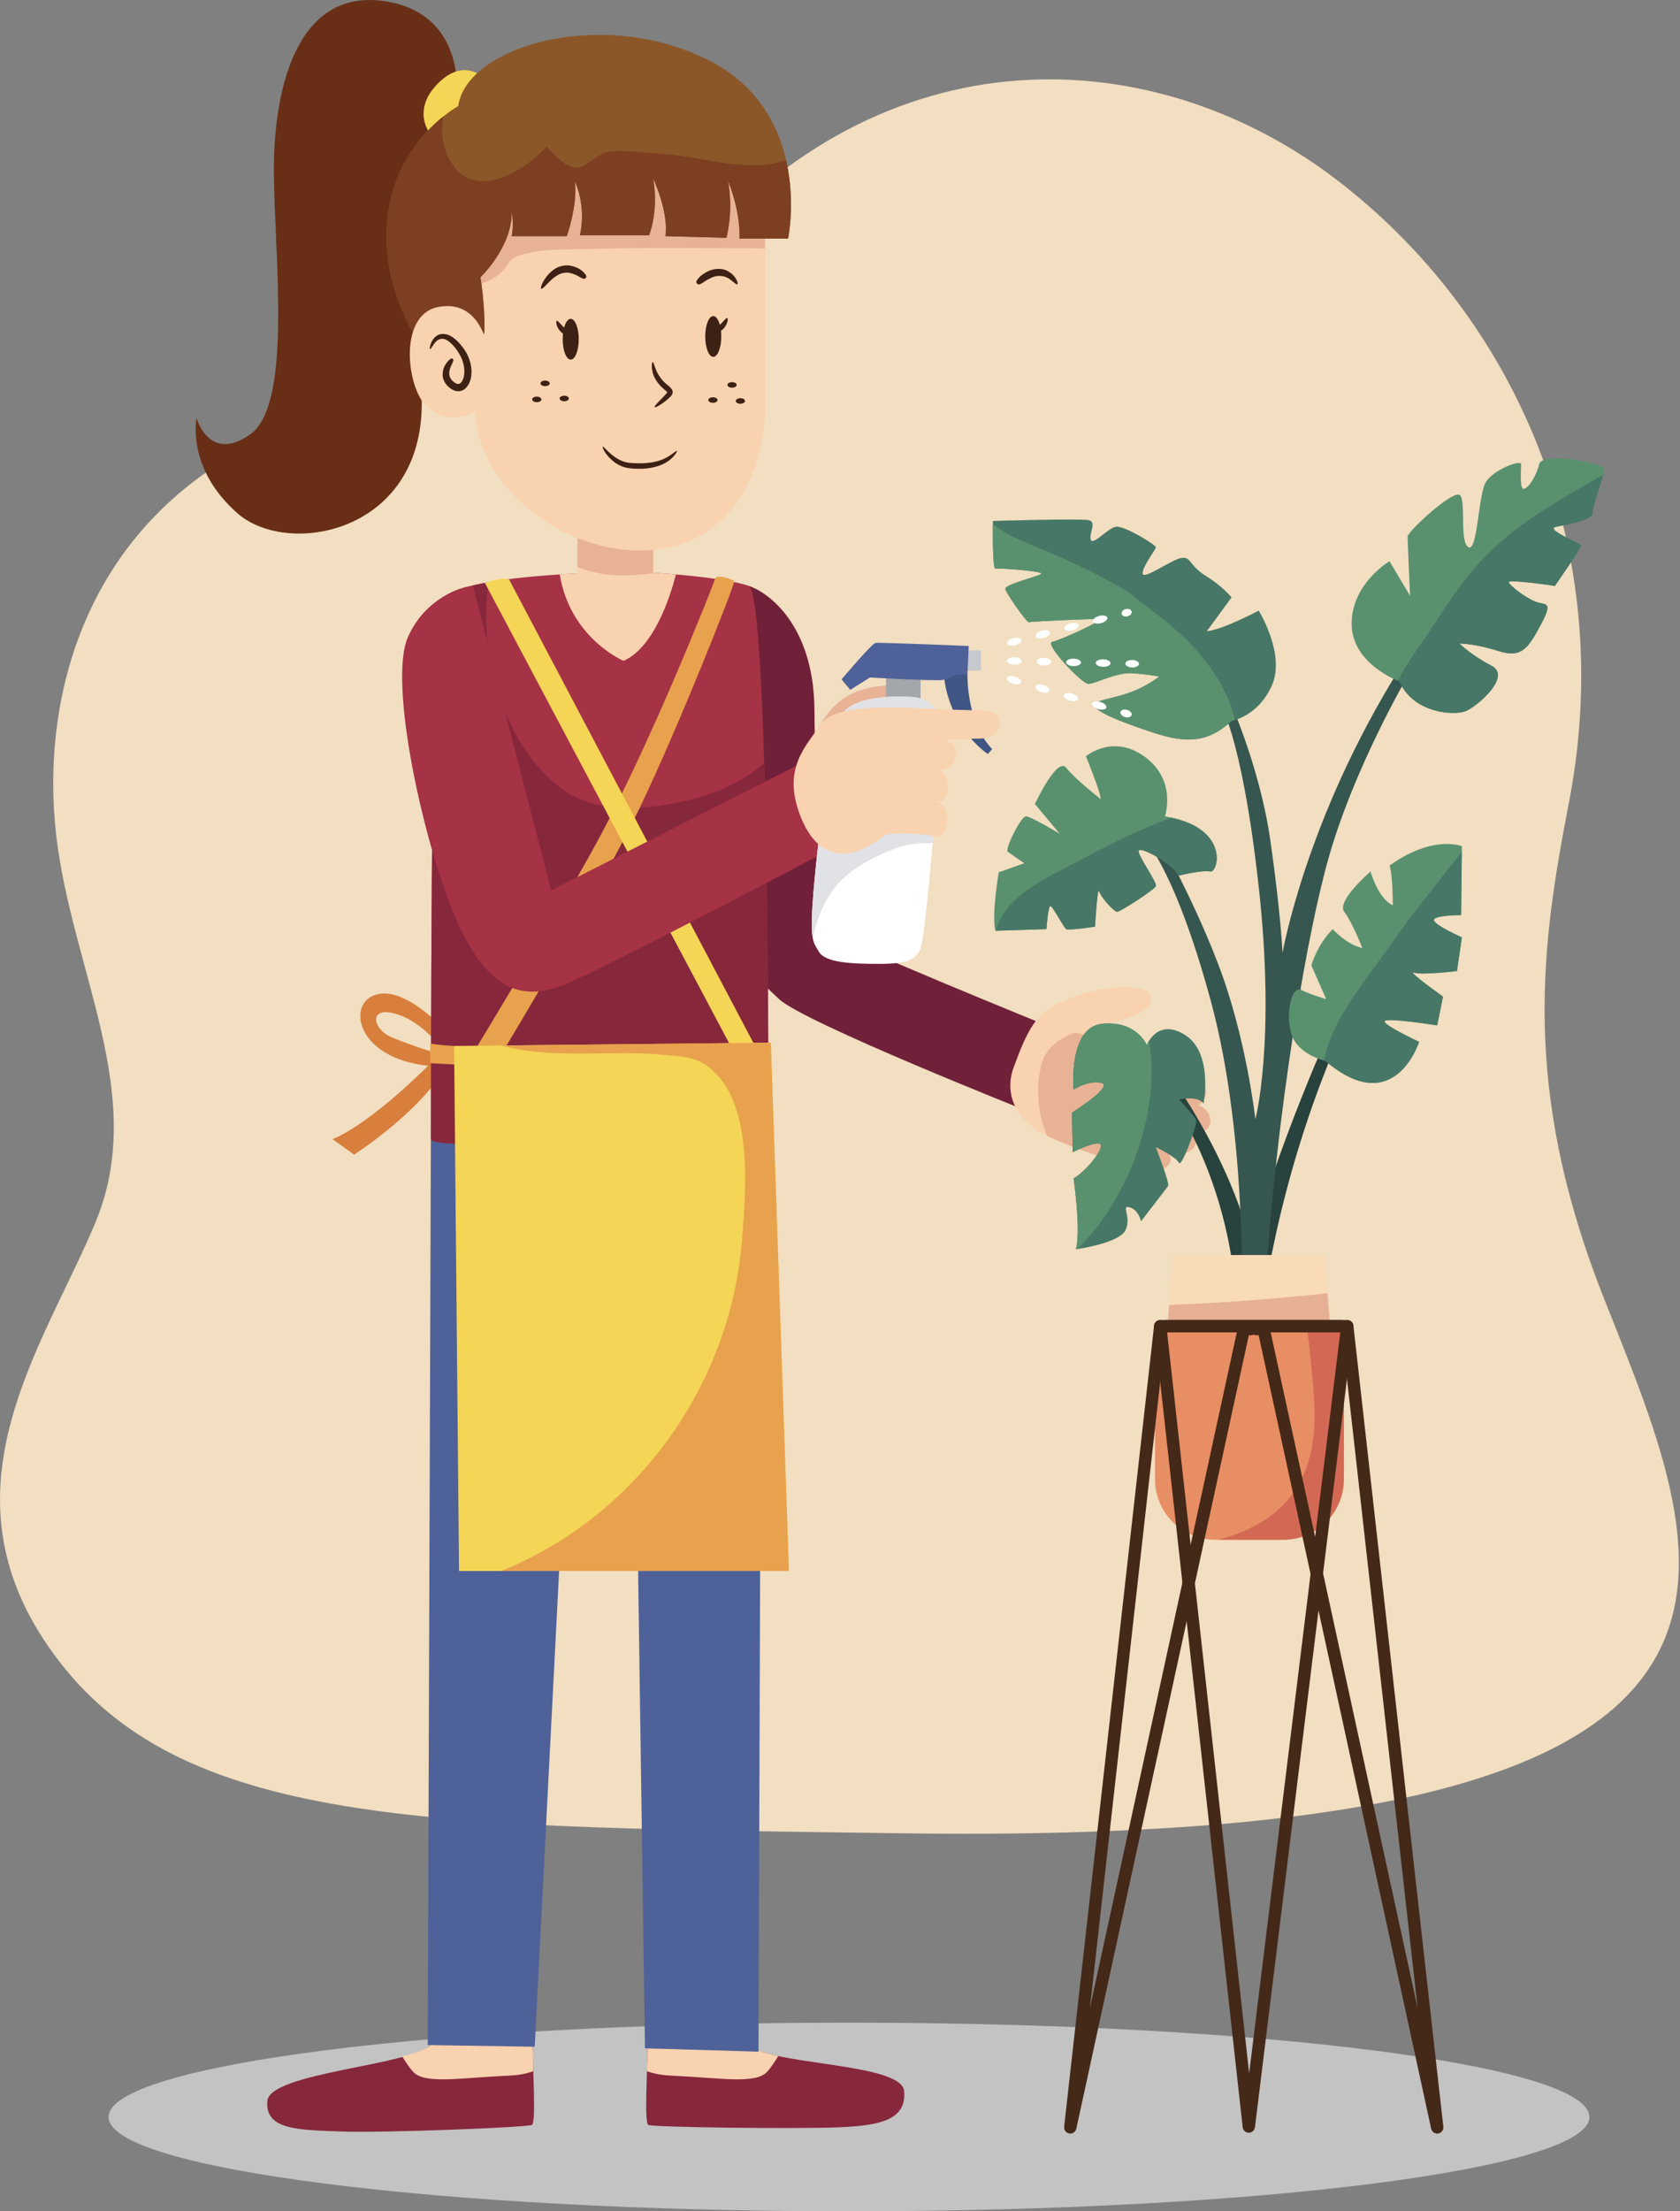 <svg width="76" height="100" viewBox="0 0 76 100" fill="none" xmlns="http://www.w3.org/2000/svg">
<rect x="0" y="0" width="76" height="100" fill="#808080" stroke="none"/>
<g id="Group">
<path id="Vector" d="M71.901 95.734C71.901 98.09 56.905 100 38.406 100C19.907 100 4.911 98.09 4.911 95.734C4.911 93.378 19.907 91.468 38.406 91.468C56.905 91.468 71.901 93.378 71.901 95.734Z" fill="#C3C3C3"/>
<path id="Vector_2" d="M40.838 82.906C19.912 82.613 8.57 82.707 2.72 75.184C-3.131 67.661 1.922 61.03 4.315 55.288C6.709 49.547 3.251 43.904 2.542 37.767C1.833 31.63 3.783 23.71 11.939 19.85C20.095 15.99 22.665 21.335 31.619 11.238C40.572 1.142 52.54 2.032 60.519 8.169C68.497 14.307 73.209 24.717 70.978 36.282C69.738 42.716 68.763 49.15 72.575 58.752C77.448 71.031 83.3 83.499 40.838 82.906Z" fill="#F2DEC0"/>
<g id="Group_2">
<g id="Group_3">
<path id="Vector_3" d="M36.285 34.322C36.285 34.322 36.592 33.707 37.123 32.758C37.653 31.81 38.407 31.251 39.579 31.056C40.751 30.86 41.338 31.223 41.338 31.893C41.338 32.563 39.774 32.479 39.244 33.01C38.714 33.54 36.285 34.322 36.285 34.322Z" fill="#E8B295"/>
<path id="Vector_4" d="M43.543 29.409H44.38V30.33H44.268H43.515L43.543 29.409Z" fill="#C6C9CE"/>
<path id="Vector_5" d="M43.654 30.079L43.766 30.526C43.766 30.526 43.71 32.647 44.882 33.875L44.687 34.098C44.687 34.098 43.571 33.372 43.012 31.865C42.453 30.358 42.845 29.884 42.845 29.884L43.654 30.079Z" fill="#405684"/>
<path id="Vector_6" d="M40.081 30.386V32.005H41.644V30.135L40.081 30.386Z" fill="#A3A6AA"/>
<path id="Vector_7" d="M30.07 91.142C30.07 91.142 29.289 91.924 29.289 92.78C29.289 93.636 29.14 95.98 29.326 96.092C29.512 96.203 35.951 96.278 37.886 96.203C39.821 96.129 41.012 95.869 40.901 94.566C40.789 93.263 34.723 93.412 33.867 92.445C33.011 91.477 30.182 91.216 30.182 91.216" fill="#87273C"/>
<path id="Vector_8" d="M33.866 92.445C33.01 91.477 30.182 91.217 30.182 91.217L30.07 91.142C30.07 91.142 29.289 91.924 29.289 92.78C29.289 92.999 29.279 93.315 29.268 93.666C29.561 93.768 29.897 93.84 30.293 93.859C32.675 93.97 34.201 94.268 34.722 93.672C34.892 93.477 35.058 93.227 35.206 92.978C34.566 92.84 34.069 92.674 33.866 92.445Z" fill="#F9D2AF"/>
<path id="Vector_9" d="M23.322 91.142C23.322 91.142 24.103 91.924 24.103 92.78C24.103 93.636 24.252 95.98 24.066 96.092C23.88 96.203 17.342 96.464 15.407 96.39C13.471 96.316 11.982 96.316 12.094 95.013C12.206 93.71 18.669 93.412 19.526 92.445C20.382 91.477 23.21 91.217 23.21 91.217" fill="#87273C"/>
<path id="Vector_10" d="M19.526 92.445C20.382 91.477 23.21 91.217 23.21 91.217L23.322 91.142C23.322 91.142 24.103 91.924 24.103 92.78C24.103 92.999 24.113 93.315 24.124 93.666C23.831 93.768 23.494 93.84 23.099 93.859C20.717 93.97 19.191 94.268 18.67 93.672C18.5 93.477 18.334 93.227 18.186 92.978C18.826 92.84 19.323 92.674 19.526 92.445Z" fill="#F9D2AF"/>
<path id="Vector_11" d="M26.05 56.307H28.655L29.177 92.63L34.313 92.78L34.461 49.013H19.5L19.351 92.482L24.189 92.557L26.05 56.307Z" fill="#4F6199"/>
<path id="Vector_12" d="M20.347 47.72C20.152 47.72 19.343 46.324 18.003 45.878C16.663 45.431 16.803 46.519 17.724 46.911C18.645 47.302 20.041 47.72 20.041 47.72V48.223C20.041 48.223 18.254 48.306 17.082 47.358C15.909 46.408 16.105 44.985 17.333 44.929C18.561 44.873 20.264 46.575 20.794 47.413L20.347 47.72Z" fill="#D87F3D"/>
<path id="Vector_13" d="M19.621 47.943C19.621 47.943 16.886 50.762 15.043 51.516L16.02 52.214C16.02 52.214 18.756 50.455 20.012 48.501L19.621 47.943Z" fill="#D87F3D"/>
<path id="Vector_14" d="M32.601 26.906C32.601 26.906 33.196 26.311 33.866 26.497C34.536 26.683 36.806 28.06 36.843 32.079C36.88 36.098 37.178 41.718 37.439 42.09C37.7 42.462 47.525 46.445 47.525 46.445L46.557 50.278C46.557 50.278 36.322 46.222 35.243 45.18C34.163 44.138 33.642 43.989 33.457 40.379C33.271 36.769 32.601 26.906 32.601 26.906Z" fill="#702139"/>
<path id="Vector_15" d="M27.688 25.864C29.362 25.808 32.898 26.124 33.866 26.497C34.834 26.868 34.759 51.655 34.759 51.655C34.759 51.655 22.887 51.73 21.138 51.73C19.389 51.73 19.5 51.507 19.5 51.507C19.5 51.507 19.462 27.725 19.909 27.166C20.356 26.609 22.031 26.05 27.688 25.864Z" fill="#A53245"/>
<path id="Vector_16" d="M31.526 36.085C29.688 36.585 27.182 36.908 25.514 35.742C22.863 33.888 21.584 29.659 22.108 26.329C20.747 26.57 20.149 26.868 19.91 27.167C19.463 27.725 19.501 51.507 19.501 51.507C19.501 51.507 19.389 51.73 21.138 51.73C22.888 51.73 34.759 51.655 34.759 51.655C34.759 51.655 34.789 41.866 34.571 34.499C33.718 35.256 32.636 35.782 31.526 36.085Z" fill="#87273C"/>
<path id="Vector_17" d="M28.209 29.884C29.576 29.285 30.309 27.014 30.579 25.978C29.506 25.887 28.419 25.84 27.688 25.864C26.802 25.893 26.023 25.932 25.321 25.978C25.799 28.877 28.209 29.884 28.209 29.884Z" fill="#F9D2AF"/>
<g id="Group_4">
<path id="Vector_18" d="M29.549 23.556H26.125V26.645H29.549V23.556Z" fill="#F9D2AF"/>
<path id="Vector_19" d="M29.549 25.913V23.556H26.125V25.639C27.18 26.081 28.405 26.091 29.549 25.913Z" fill="#E8B295"/>
</g>
<path id="Vector_20" d="M20.654 4.39C20.654 4.39 21.138 0.519 17.268 0.036C13.397 -0.448 12.318 4.092 12.392 8.075C12.466 12.057 13.174 18.346 11.312 19.649C9.452 20.951 8.893 18.905 8.893 18.905C8.893 18.905 8.41 21.175 10.754 23.222C13.099 25.269 19.537 24.041 19.054 17.565C18.57 11.089 20.654 4.39 20.654 4.39Z" fill="#682F16"/>
<path id="Vector_21" d="M22.403 4.055C22.403 4.055 21.361 2.38 19.947 3.645C18.533 4.911 19.314 6.251 20.058 6.511C20.803 6.771 22.403 4.055 22.403 4.055Z" fill="#F4D556"/>
<path id="Vector_22" d="M21.491 6.586V18.337C21.491 21.959 25.322 24.896 28.944 24.896C32.566 24.896 34.61 21.959 34.61 18.337V6.586H21.491Z" fill="#F9D2AF"/>
<path id="Vector_23" d="M23.002 11.903C23.104 11.733 23.292 11.615 23.476 11.555C24.435 11.245 25.491 11.288 26.488 11.261C29.195 11.187 31.903 11.222 34.611 11.233V6.586H21.492V12.908C22.1 12.762 22.66 12.475 23.002 11.903Z" fill="#E8B295"/>
<path id="Vector_24" d="M20.729 4.799C20.729 4.799 17.677 6.437 17.491 10.307C17.304 14.178 20.059 16.969 20.059 16.969C20.059 16.969 21.92 16.076 21.92 14.847C21.92 13.619 21.733 12.54 21.733 12.54C21.733 12.54 23.185 11.163 23.148 9.563C23.148 9.563 23.259 10.159 23.148 10.68H25.641C25.641 10.68 26.124 9.34 26.013 8.224C26.013 8.224 26.534 9.266 26.236 10.643H29.362C29.362 10.643 29.809 9.564 29.548 8.075C29.548 8.075 30.255 9.564 30.106 10.68L32.861 10.754C32.861 10.754 33.196 9.564 32.934 8.187C32.934 8.187 33.493 9.452 33.456 10.792H35.651C35.651 10.792 36.842 5.135 32.041 2.716C27.241 0.296 21.101 2.083 20.729 4.799Z" fill="#8C5728"/>
<path id="Vector_25" d="M29.906 6.953C29.218 6.918 28.528 6.825 27.839 6.832C27.14 6.84 26.911 7.23 26.391 7.509C25.793 7.83 25.147 7.061 24.728 6.62C23.796 7.696 21.628 9.005 20.543 7.538C20.03 6.844 19.922 6.057 20.056 5.265C19.146 5.993 17.621 7.604 17.49 10.307C17.304 14.178 20.058 16.969 20.058 16.969C20.058 16.969 21.919 16.076 21.919 14.847C21.919 13.619 21.733 12.54 21.733 12.54C21.733 12.54 23.184 11.163 23.147 9.563C23.147 9.563 23.259 10.159 23.147 10.68H25.64C25.64 10.68 26.124 9.34 26.012 8.224C26.012 8.224 26.534 9.266 26.235 10.643H29.362C29.362 10.643 29.808 9.564 29.548 8.075C29.548 8.075 30.255 9.564 30.106 10.68L32.86 10.754C32.86 10.754 33.195 9.564 32.934 8.187C32.934 8.187 33.492 9.452 33.455 10.792H35.651C35.651 10.792 35.998 9.136 35.558 7.234C33.825 7.876 31.743 7.046 29.906 6.953Z" fill="#7C3F21"/>
<path id="Vector_26" d="M21.994 15.481C21.994 15.481 21.622 13.546 19.835 13.88C18.049 14.216 18.384 17.342 19.203 18.272C20.021 19.202 21.398 18.905 21.696 18.346" fill="#F9D2AF"/>
<path id="Vector_27" d="M33.354 12.857C33.311 12.891 33.19 12.744 32.984 12.606C32.777 12.466 32.479 12.424 32.191 12.556C31.906 12.687 31.774 12.81 31.689 12.842C31.605 12.882 31.574 12.859 31.54 12.829C31.506 12.8 31.477 12.766 31.528 12.676C31.583 12.592 31.699 12.423 32.062 12.254C32.245 12.175 32.461 12.137 32.66 12.172C32.864 12.199 33.021 12.314 33.136 12.41C33.351 12.629 33.399 12.824 33.354 12.857Z" fill="#3D2114"/>
<path id="Vector_28" d="M24.478 13.052C24.445 13.037 24.498 12.821 24.693 12.552C24.785 12.414 24.927 12.27 25.113 12.151C25.302 12.038 25.554 11.973 25.794 12.012C26.27 12.108 26.416 12.327 26.487 12.413C26.552 12.514 26.522 12.549 26.488 12.578C26.453 12.608 26.423 12.63 26.33 12.584C26.237 12.55 26.081 12.402 25.745 12.337C25.579 12.31 25.412 12.348 25.263 12.421C25.118 12.502 24.985 12.605 24.884 12.71C24.671 12.913 24.545 13.087 24.478 13.052Z" fill="#3D2114"/>
<path id="Vector_29" d="M29.614 18.411C29.593 18.383 29.691 18.272 29.855 18.105C29.936 18.021 30.038 17.924 30.131 17.814C30.154 17.787 30.177 17.757 30.188 17.736L30.186 17.732C30.178 17.718 30.094 17.647 30.027 17.591C29.736 17.352 29.548 17.023 29.51 16.774C29.462 16.527 29.498 16.373 29.531 16.374C29.602 16.366 29.632 16.973 30.19 17.404C30.255 17.468 30.324 17.496 30.404 17.627C30.445 17.702 30.436 17.791 30.392 17.858C30.36 17.907 30.331 17.937 30.3 17.968C30.181 18.086 30.067 18.169 29.968 18.239C29.771 18.375 29.635 18.438 29.614 18.411Z" fill="#3D2114"/>
<path id="Vector_30" d="M30.619 20.393C30.641 20.409 30.543 20.621 30.243 20.842C29.945 21.066 29.429 21.212 28.88 21.199C28.614 21.198 28.331 21.177 28.098 21.074C27.866 20.975 27.693 20.831 27.567 20.699C27.314 20.431 27.241 20.212 27.269 20.197C27.299 20.179 27.426 20.357 27.686 20.571C27.816 20.676 27.981 20.789 28.182 20.861C28.381 20.938 28.615 20.948 28.882 20.951C29.404 20.961 29.859 20.857 30.15 20.693C30.442 20.532 30.589 20.367 30.619 20.393Z" fill="#3D2114"/>
<path id="Vector_31" d="M19.454 15.787C19.436 15.786 19.434 15.664 19.524 15.464C19.569 15.366 19.648 15.243 19.8 15.158C19.955 15.072 20.177 15.088 20.354 15.179C20.534 15.268 20.686 15.41 20.824 15.57C20.957 15.73 21.096 15.913 21.186 16.134C21.278 16.352 21.334 16.596 21.329 16.849C21.32 17.098 21.27 17.381 21.021 17.594C20.89 17.702 20.695 17.711 20.568 17.665C20.5 17.643 20.442 17.614 20.397 17.579C20.346 17.547 20.304 17.512 20.268 17.473C20.116 17.331 20.031 17.136 20.024 16.972C20.018 16.638 20.16 16.472 20.234 16.369C20.405 16.171 20.457 16.204 20.486 16.233C20.521 16.267 20.53 16.296 20.43 16.495C20.386 16.593 20.305 16.749 20.326 16.946C20.337 17.042 20.384 17.144 20.491 17.242C20.601 17.341 20.731 17.408 20.823 17.331C20.933 17.245 21.003 17.036 21.006 16.84C21.013 16.64 20.972 16.438 20.902 16.254C20.752 15.9 20.494 15.561 20.245 15.402C19.989 15.23 19.764 15.364 19.655 15.526C19.54 15.678 19.491 15.794 19.454 15.787Z" fill="#3D2114"/>
<path id="Vector_32" d="M25.455 15.341C25.455 14.832 25.617 14.419 25.818 14.419C26.018 14.419 26.181 14.832 26.181 15.341C26.181 15.85 26.018 16.262 25.818 16.262C25.617 16.262 25.455 15.85 25.455 15.341Z" fill="#3D2114"/>
<path id="Vector_33" d="M25.19 14.503C25.247 14.498 25.413 14.739 25.568 14.853C25.712 14.974 25.699 15.014 25.664 15.075C25.634 15.132 25.582 15.184 25.405 15.036C25.318 14.961 25.228 14.836 25.19 14.721C25.149 14.606 25.158 14.512 25.19 14.503Z" fill="#3D2114"/>
<path id="Vector_34" d="M32.63 15.215C32.63 14.707 32.467 14.294 32.267 14.294C32.066 14.294 31.904 14.707 31.904 15.215C31.904 15.724 32.066 16.137 32.267 16.137C32.467 16.136 32.63 15.724 32.63 15.215Z" fill="#3D2114"/>
<path id="Vector_35" d="M32.894 14.378C32.837 14.372 32.671 14.614 32.516 14.727C32.372 14.848 32.386 14.888 32.42 14.95C32.45 15.007 32.502 15.059 32.679 14.911C32.766 14.836 32.856 14.711 32.894 14.595C32.934 14.48 32.926 14.386 32.894 14.378Z" fill="#3D2114"/>
<path id="Vector_36" d="M24.45 17.336C24.45 17.267 24.544 17.211 24.66 17.211C24.776 17.211 24.869 17.267 24.869 17.336C24.869 17.406 24.775 17.462 24.66 17.462C24.544 17.462 24.45 17.406 24.45 17.336Z" fill="#3D2114"/>
<path id="Vector_37" d="M25.315 18.02C25.315 17.951 25.409 17.895 25.525 17.895C25.641 17.895 25.734 17.951 25.734 18.02C25.734 18.09 25.64 18.146 25.525 18.146C25.409 18.146 25.315 18.09 25.315 18.02Z" fill="#3D2114"/>
<path id="Vector_38" d="M24.073 18.062C24.073 17.993 24.167 17.937 24.283 17.937C24.398 17.937 24.492 17.993 24.492 18.062C24.492 18.132 24.398 18.188 24.283 18.188C24.167 18.188 24.073 18.132 24.073 18.062Z" fill="#3D2114"/>
<path id="Vector_39" d="M33.327 17.406C33.327 17.337 33.233 17.281 33.117 17.281C33.002 17.281 32.908 17.337 32.908 17.406C32.908 17.476 33.002 17.532 33.117 17.532C33.233 17.532 33.327 17.476 33.327 17.406Z" fill="#3D2114"/>
<path id="Vector_40" d="M32.461 18.09C32.461 18.021 32.367 17.965 32.252 17.965C32.136 17.965 32.043 18.021 32.043 18.09C32.043 18.16 32.136 18.216 32.252 18.216C32.367 18.216 32.461 18.16 32.461 18.09Z" fill="#3D2114"/>
<path id="Vector_41" d="M33.703 18.132C33.703 18.063 33.609 18.007 33.494 18.007C33.378 18.007 33.285 18.063 33.285 18.132C33.285 18.202 33.378 18.258 33.494 18.258C33.609 18.258 33.703 18.202 33.703 18.132Z" fill="#3D2114"/>
<path id="Vector_42" d="M21.584 48.194L19.463 48.082V47.189C19.463 47.189 19.798 47.264 20.543 47.301C21.286 47.338 21.919 47.45 21.919 47.45L21.584 48.194Z" fill="#E8A24D"/>
<path id="Vector_43" d="M22.636 47.748C22.524 47.748 21.379 47.664 21.379 47.664C21.379 47.664 25.399 41.048 27.046 38.006C29.518 33.439 32.293 26.394 32.349 26.171C32.405 25.947 33.159 26.199 33.214 26.282C33.27 26.366 30.73 32.814 28.916 36.582C27.102 40.351 22.636 47.748 22.636 47.748Z" fill="#E8A24D"/>
<path id="Vector_44" d="M21.938 26.366C21.938 26.366 22.636 26.087 23.027 26.199L34.303 47.58L33.243 47.664L21.938 26.366Z" fill="#F4D556"/>
<path id="Vector_45" d="M24.934 40.267L36.286 34.498L37.923 38.22C37.923 38.22 27.093 43.952 25.381 44.584C23.669 45.217 22.068 44.882 20.617 41.532C19.165 38.183 17.556 30.869 18.449 28.823C19.342 26.776 21.394 26.422 21.408 26.52C21.443 26.767 24.934 40.267 24.934 40.267Z" fill="#A53245"/>
<path id="Vector_46" d="M34.871 47.152L20.543 47.301L20.766 71.045H35.69L34.871 47.152Z" fill="#F4D556"/>
<path id="Vector_47" d="M26.635 47.644C27.685 47.635 28.745 47.593 29.792 47.685C30.453 47.743 31.291 47.749 31.866 48.12C34.125 49.58 33.745 53.733 33.572 56.011C33.064 62.675 28.77 68.582 22.667 71.045H35.69L34.871 47.152L22.672 47.279C23.932 47.625 25.299 47.657 26.635 47.644Z" fill="#E8A24D"/>
<path id="Vector_48" d="M43.822 29.213C43.822 29.213 39.774 29.046 39.607 29.074C39.439 29.102 38.071 30.721 38.071 30.721L38.462 31.195L39.355 30.637C39.355 30.637 42.285 30.805 42.648 30.749C43.012 30.693 43.151 30.47 43.458 30.497L43.765 30.526L43.822 29.213Z" fill="#4F6199"/>
<path id="Vector_49" d="M40.863 31.502C41.702 31.515 42.817 31.558 42.566 34.07C42.314 36.582 41.868 42.36 41.644 42.891C41.421 43.42 41.002 43.588 39.746 43.588C38.49 43.588 37.318 43.532 37.038 43.029C36.76 42.527 36.564 42.611 36.899 39.261C37.234 35.912 37.82 32.953 38.015 32.451C38.211 31.949 38.993 31.474 40.863 31.502Z" fill="white"/>
<path id="Vector_50" d="M38.356 39.535C39.008 39.012 39.772 38.639 40.553 38.349C41.097 38.147 41.642 38.13 42.196 38.122C42.332 36.612 42.465 35.078 42.566 34.07C42.817 31.558 41.702 31.515 40.863 31.502C38.993 31.474 38.211 31.949 38.016 32.451C37.82 32.954 37.234 35.913 36.899 39.262C36.702 41.236 36.689 42.014 36.769 42.427C36.997 41.322 37.498 40.223 38.356 39.535Z" fill="#E1E2E5"/>
<path id="Vector_51" d="M36.202 36.889C35.359 34.715 36.508 33.707 37.123 32.758C37.737 31.81 40.64 31.977 42.231 32.061C43.822 32.145 44.854 32.061 45.078 32.312C45.301 32.563 45.385 33.457 44.101 33.401L42.538 33.457C42.538 33.457 43.208 33.457 43.235 33.959C43.264 34.462 43.096 34.741 42.51 34.825C42.51 34.825 42.873 34.965 42.873 35.634C42.873 36.304 42.314 36.249 42.314 36.249C42.314 36.249 42.873 36.304 42.844 37.002C42.817 37.7 42.593 37.924 42.23 37.812C41.868 37.7 40.193 37.617 39.997 37.784C39.802 37.95 37.402 39.988 36.202 36.889Z" fill="#F9D2AF"/>
<path id="Vector_52" d="M45.887 48.194C46.724 45.849 47.227 45.598 48.623 45.068C50.019 44.537 51.972 44.454 52.084 45.123C52.196 45.794 50.577 46.24 49.712 46.324C48.846 46.408 49.125 49.171 45.887 48.194Z" fill="#F9D2AF"/>
<path id="Vector_53" d="M47.059 46.603C47.059 46.603 46.278 47.273 45.887 48.194C45.496 49.115 45.608 50.567 47.506 51.432C49.404 52.297 51.86 52.911 52.251 52.939C52.641 52.967 53.52 52.465 52.432 51.767C51.343 51.069 51.664 50.26 51.944 49.925C52.223 49.59 53.563 50.009 53.954 50.036C54.344 50.064 54.958 49.366 54.205 48.836C53.452 48.306 47.869 46.044 47.059 46.603Z" fill="#F9D2AF"/>
<path id="Vector_54" d="M54.205 48.836C53.663 48.454 50.619 47.176 48.654 46.698C47.889 46.941 47.24 47.437 47.065 48.317C46.864 49.33 46.957 50.425 47.381 51.369C47.423 51.389 47.462 51.412 47.507 51.432C49.405 52.297 51.861 52.911 52.252 52.939C52.642 52.967 53.522 52.465 52.433 51.767C51.344 51.069 51.665 50.26 51.945 49.925C52.224 49.59 53.564 50.009 53.955 50.036C54.345 50.064 54.958 49.366 54.205 48.836Z" fill="#E8B295"/>
<path id="Vector_55" d="M51.833 49.143C51.833 49.143 53.87 49.729 54.428 50.092C54.987 50.455 54.889 51.53 53.661 51.083C52.433 50.636 51.247 50.204 51.247 50.204" fill="#E8B295"/>
<path id="Vector_56" d="M50.8 51.208C50.8 51.208 52.503 51.934 53.172 52.13C53.842 52.325 54.624 51.599 53.619 51.097C52.614 50.594 51.372 50.106 51.372 50.106" fill="#E8B295"/>
</g>
<g id="Group_5">
<g id="Group_6">
<path id="Vector_57" d="M57.015 59.917C57.015 59.917 57.61 53.702 60.625 46.817L59.992 46.966C59.992 46.966 56.494 54.856 56.122 58.838L57.015 59.917Z" fill="#28423D"/>
<path id="Vector_58" d="M55.936 59.917C55.936 59.917 56.27 53.813 52.139 48.454L52.363 47.859C52.363 47.859 57.238 53.963 57.015 59.917H55.936Z" fill="#28423D"/>
<path id="Vector_59" d="M56.159 59.508C56.159 59.508 56.493 51.618 54.782 45.291C53.069 38.964 51.581 37.699 51.581 37.699L52.102 37.327C52.102 37.327 53.851 40.304 55.116 43.617C56.381 46.929 56.791 50.613 56.791 50.613C56.791 50.613 57.721 47.115 56.94 40.081C56.158 33.047 55.116 31.67 55.116 31.67L55.563 31.521C55.563 31.521 56.976 34.61 57.461 37.96C57.944 41.309 58.019 43.096 58.019 43.096C58.019 43.096 59.061 37.066 63.304 30.256L63.714 30.516C63.714 30.516 61.22 34.759 60.066 38.928C58.913 43.096 57.498 52.139 57.163 59.731L56.159 59.508Z" fill="#365650"/>
<path id="Vector_60" d="M51.879 47.264C51.879 47.264 51.432 46.147 49.869 46.296C48.306 46.445 48.566 49.273 48.566 49.273C48.566 49.273 49.274 48.826 49.832 48.975C50.39 49.124 48.492 50.315 48.492 50.315L48.529 52.101C48.529 52.101 49.497 51.617 49.757 51.729C50.018 51.841 49.199 52.92 48.566 53.292C48.566 53.292 48.901 55.562 48.678 56.493C48.678 56.493 50.613 56.232 50.911 55.637C51.209 55.042 50.688 54.483 51.097 54.595C51.507 54.706 51.618 55.227 51.618 55.227C51.618 55.227 52.772 53.739 52.847 53.627C52.921 53.515 52.288 51.877 52.288 51.877C52.288 51.877 53.219 52.324 53.33 52.585C53.442 52.845 54.187 50.836 54.112 50.65C54.037 50.464 53.33 49.719 53.33 49.719C53.33 49.719 54.187 49.533 54.447 49.906C54.447 49.906 54.894 47.635 53.628 46.816C52.363 45.998 51.879 47.264 51.879 47.264Z" fill="#477766"/>
<path id="Vector_61" d="M48.567 53.293C48.567 53.293 48.902 55.563 48.678 56.494C48.678 56.494 48.704 56.49 48.743 56.484C51.011 54.27 52.526 50.342 51.983 47.065C51.912 47.177 51.879 47.264 51.879 47.264C51.879 47.264 51.432 46.147 49.869 46.296C48.306 46.445 48.566 49.273 48.566 49.273C48.566 49.273 49.274 48.826 49.832 48.975C50.39 49.124 48.492 50.315 48.492 50.315L48.529 52.101C48.529 52.101 49.497 51.617 49.757 51.729C50.018 51.841 49.199 52.921 48.567 53.293Z" fill="#59916F"/>
<path id="Vector_62" d="M59.955 47.971C59.955 47.971 58.727 47.71 58.429 46.78C58.131 45.849 58.429 44.547 58.876 44.77C59.323 44.993 59.992 45.179 59.992 45.179L59.322 43.654C59.322 43.654 59.583 42.723 60.29 42.017C60.29 42.017 60.923 42.724 61.63 42.872C61.63 42.872 61.183 41.719 60.811 41.235C60.439 40.751 62.002 39.411 62.002 39.411C62.002 39.411 62.337 40.639 63.007 40.937C63.007 40.937 63.007 39.486 62.858 39.151C62.858 39.151 64.532 37.811 66.133 38.258L66.096 41.384C66.096 41.384 64.867 41.384 64.867 41.607C64.867 41.83 66.132 42.388 66.132 42.388L65.909 43.914C65.909 43.914 64.346 44.1 63.974 43.989C63.602 43.877 65.277 45.068 65.277 45.068L65.016 46.371C65.016 46.371 62.671 45.998 62.634 46.184C62.597 46.371 64.197 47.115 64.197 47.115C64.197 47.115 63.081 50.651 59.955 47.971Z" fill="#59916F"/>
<path id="Vector_63" d="M64.868 41.606C64.868 41.383 66.096 41.383 66.096 41.383L66.13 38.528C64.993 39.964 63.837 41.382 62.79 42.889C61.722 44.424 60.268 46.065 59.895 47.956C59.933 47.966 59.955 47.97 59.955 47.97C63.081 50.65 64.198 47.114 64.198 47.114C64.198 47.114 62.598 46.37 62.635 46.184C62.672 45.998 65.017 46.37 65.017 46.37L65.278 45.068C65.278 45.068 63.603 43.877 63.975 43.988C64.347 44.1 65.91 43.914 65.91 43.914L66.133 42.388C66.133 42.388 64.868 41.83 64.868 41.606Z" fill="#477766"/>
<path id="Vector_64" d="M52.698 36.917C52.698 36.917 53.256 35.317 51.805 34.237C50.353 33.158 49.125 34.2 49.125 34.2C49.125 34.2 49.795 35.838 49.795 36.135C49.795 36.135 48.641 35.242 48.232 34.721C47.822 34.2 46.818 36.358 46.818 36.358L47.934 37.698C47.934 37.698 46.632 36.917 46.409 36.917C46.186 36.917 45.441 38.405 45.59 38.517C45.739 38.629 46.334 39.038 46.334 39.038L45.181 39.448C45.181 39.448 44.845 41.42 45.031 42.09L47.339 42.016C47.339 42.016 47.414 40.936 47.525 40.973C47.637 41.011 48.121 41.941 48.232 42.016C48.344 42.09 49.535 41.904 49.535 41.904C49.535 41.904 49.647 40.043 49.721 40.303C49.795 40.564 50.391 41.234 50.54 41.234C50.689 41.234 52.215 40.229 52.289 40.08C52.364 39.931 51.582 38.852 51.508 38.517C51.433 38.182 52.997 39.001 53.332 39.596C53.332 39.596 54.373 39.336 54.745 39.41C55.117 39.486 55.675 37.401 52.698 36.917Z" fill="#59916F"/>
<path id="Vector_65" d="M52.988 36.978C51.688 37.46 50.429 38.051 49.213 38.718C47.834 39.475 45.474 40.383 45.049 42.089L47.339 42.016C47.339 42.016 47.414 40.937 47.525 40.974C47.637 41.011 48.121 41.942 48.232 42.016C48.344 42.09 49.535 41.904 49.535 41.904C49.535 41.904 49.647 40.043 49.721 40.304C49.795 40.565 50.391 41.234 50.54 41.234C50.689 41.234 52.215 40.23 52.289 40.081C52.364 39.932 51.582 38.852 51.508 38.517C51.433 38.183 52.997 39.002 53.332 39.597C53.332 39.597 54.373 39.337 54.745 39.411C55.104 39.483 55.626 37.549 52.988 36.978Z" fill="#477766"/>
<path id="Vector_66" d="M55.712 32.6C55.712 32.6 56.904 32.414 57.536 31C58.169 29.586 56.941 27.613 56.941 27.613C56.941 27.613 55.34 28.469 54.596 28.544L55.712 27.018C55.712 27.018 55.34 26.535 54.559 26.05C53.777 25.567 53.889 25.157 53.443 25.232C52.996 25.306 51.73 26.236 51.693 25.939C51.656 25.641 52.289 24.86 52.289 24.748C52.289 24.636 50.875 23.78 50.503 23.817C50.131 23.855 49.461 24.673 49.349 24.413C49.237 24.152 49.647 23.593 49.237 23.52C48.828 23.445 44.92 23.557 44.92 23.557C44.92 23.557 44.883 25.753 45.032 25.715C45.181 25.678 47.153 25.827 47.116 25.939C47.079 26.05 45.404 26.423 45.479 26.646C45.553 26.869 46.447 28.172 46.558 28.135C46.67 28.098 49.35 27.986 49.721 27.986C50.094 27.986 47.972 28.954 47.6 29.028C47.228 29.102 48.94 30.926 49.237 30.926C49.535 30.926 50.503 30.405 51.172 30.443C51.843 30.48 52.438 30.592 52.438 30.592C52.438 30.592 51.917 31.038 51.061 31.336C50.205 31.634 49.423 31.671 49.536 31.931C49.647 32.191 50.392 32.526 51.917 33.047C53.442 33.568 54.521 33.717 55.712 32.6Z" fill="#477766"/>
<path id="Vector_67" d="M53.2 28.485C52.515 27.898 51.787 27.371 51.091 26.806C49.942 26.101 48.7 25.506 47.465 24.977C46.592 24.604 45.67 24.285 44.917 23.705C44.912 24.193 44.905 25.747 45.03 25.715C45.18 25.678 47.152 25.827 47.115 25.939C47.077 26.05 45.403 26.423 45.477 26.646C45.551 26.869 46.445 28.172 46.557 28.135C46.668 28.098 49.348 27.986 49.72 27.986C50.092 27.986 47.971 28.954 47.599 29.028C47.227 29.102 48.938 30.926 49.236 30.926C49.534 30.926 50.501 30.405 51.171 30.443C51.841 30.48 52.437 30.592 52.437 30.592C52.437 30.592 51.915 31.038 51.059 31.336C50.203 31.634 49.422 31.671 49.534 31.931C49.646 32.191 50.39 32.526 51.916 33.047C53.442 33.568 54.521 33.717 55.712 32.6C55.712 32.6 55.768 32.59 55.857 32.564C55.544 31.015 54.318 29.445 53.2 28.485Z" fill="#59916F"/>
<path id="Vector_68" d="M63.305 30.814C63.305 30.814 61.146 30.032 61.146 28.209C61.146 26.385 62.858 25.38 62.858 25.38L63.788 26.943C63.788 26.943 63.677 24.487 63.677 24.264C63.677 24.04 65.798 22.068 66.059 22.403C66.319 22.738 66.021 24.524 66.431 24.747C66.84 24.971 66.877 22.365 67.212 21.807C67.547 21.249 68.812 20.765 68.812 20.989C68.812 21.212 68.738 22.105 68.924 22.105C69.111 22.105 69.483 21.584 69.632 20.989C69.781 20.393 72.572 20.951 72.572 21.212C72.572 21.472 72.051 22.849 72.051 23.184C72.051 23.519 71.009 23.705 70.413 23.817C69.818 23.928 71.53 24.561 71.53 24.673C71.53 24.784 70.339 26.496 70.339 26.496C70.339 26.496 68.143 26.161 68.255 26.347C68.366 26.534 68.999 27.017 69.446 27.203C69.893 27.389 70.302 27.129 69.706 28.245C69.111 29.362 68.813 29.771 67.771 29.436C66.729 29.101 66.022 29.101 66.022 29.101C66.022 29.101 66.543 29.622 67.473 30.106C68.404 30.59 66.841 31.93 66.32 32.153C65.799 32.376 63.937 32.265 63.305 30.814Z" fill="#59916F"/>
<path id="Vector_69" d="M67.325 25.021C66.342 25.995 65.592 27.134 64.84 28.289C64.309 29.104 63.679 29.909 63.232 30.784C63.276 30.802 63.305 30.814 63.305 30.814C63.938 32.265 65.799 32.377 66.32 32.154C66.841 31.93 68.404 30.591 67.473 30.107C66.543 29.623 66.022 29.102 66.022 29.102C66.022 29.102 66.729 29.102 67.771 29.437C68.813 29.772 69.111 29.363 69.706 28.246C70.302 27.129 69.893 27.39 69.446 27.204C68.999 27.018 68.366 26.534 68.255 26.348C68.143 26.162 70.339 26.497 70.339 26.497C70.339 26.497 71.53 24.785 71.53 24.674C71.53 24.562 69.818 23.929 70.413 23.818C71.009 23.706 72.051 23.52 72.051 23.185C72.051 22.914 72.392 21.961 72.522 21.469C70.707 22.516 68.817 23.544 67.325 25.021Z" fill="#477766"/>
</g>
<g id="Group_7">
<path id="Vector_70" d="M60.364 62.411H52.623L53.07 56.754H59.918L60.364 62.411Z" fill="#FADBB8"/>
<path id="Vector_71" d="M52.892 59.011L52.623 62.411H60.364L60.054 58.484C57.673 58.736 55.286 58.926 52.892 59.011Z" fill="#E5B093"/>
<path id="Vector_72" d="M52.251 59.973V66.895C52.251 68.406 53.476 69.631 54.987 69.631H58.057C59.568 69.631 60.793 68.406 60.793 66.895V59.973H52.251Z" fill="#E88E64"/>
<path id="Vector_73" d="M59.101 59.973C59.197 60.484 59.244 61.009 59.292 61.505C59.452 63.178 59.675 64.828 59.07 66.442C58.396 68.24 56.846 69.185 55.12 69.63H58.056C59.567 69.63 60.792 68.406 60.792 66.895V59.973L59.101 59.973Z" fill="#D36954"/>
</g>
<g id="Group_8">
<path id="Vector_74" d="M65.016 96.483C64.887 96.483 64.772 96.393 64.743 96.263L56.94 60.383H56.842C56.742 60.383 56.655 60.33 56.606 60.252H52.719C52.565 60.252 52.44 60.128 52.44 59.974C52.44 59.819 52.565 59.695 52.719 59.695H60.947C61.089 59.695 61.209 59.801 61.225 59.943L65.293 96.173C65.31 96.321 65.208 96.455 65.061 96.48C65.047 96.482 65.031 96.483 65.016 96.483ZM57.483 60.252L64.131 90.816L60.698 60.252H57.483Z" fill="#442818"/>
<path id="Vector_75" d="M48.418 96.483C48.403 96.483 48.388 96.482 48.373 96.479C48.226 96.456 48.124 96.32 48.14 96.173L52.209 59.942C52.226 59.801 52.345 59.694 52.487 59.694H60.715C60.869 59.694 60.994 59.819 60.994 59.973C60.994 60.127 60.869 60.252 60.715 60.252H56.829C56.779 60.33 56.692 60.382 56.592 60.382H56.495L48.691 96.263C48.662 96.393 48.547 96.483 48.418 96.483ZM52.737 60.252L49.304 90.816L55.951 60.252H52.737Z" fill="#442818"/>
<path id="Vector_76" d="M56.494 96.446H56.492C56.351 96.445 56.232 96.338 56.217 96.198L52.209 60.004C52.192 59.851 52.303 59.713 52.456 59.696C52.61 59.678 52.747 59.789 52.764 59.943L56.509 93.762L60.671 59.939C60.689 59.786 60.831 59.674 60.981 59.696C61.135 59.715 61.244 59.854 61.224 60.007L56.771 96.201C56.754 96.34 56.634 96.446 56.494 96.446Z" fill="#442818"/>
</g>
</g>
<g id="Group_9">
<path id="Vector_77" d="M46.201 28.934C46.224 29.025 46.098 29.136 45.919 29.182C45.739 29.228 45.575 29.192 45.551 29.102C45.529 29.012 45.655 28.901 45.834 28.855C46.014 28.809 46.177 28.845 46.201 28.934Z" fill="white"/>
<path id="Vector_78" d="M47.498 28.601C47.521 28.691 47.395 28.802 47.216 28.848C47.037 28.894 46.873 28.858 46.849 28.768C46.826 28.678 46.953 28.567 47.132 28.521C47.311 28.474 47.475 28.51 47.498 28.601Z" fill="white"/>
<path id="Vector_79" d="M48.796 28.267C48.819 28.357 48.692 28.468 48.513 28.514C48.334 28.56 48.17 28.524 48.147 28.434C48.124 28.343 48.25 28.233 48.43 28.187C48.609 28.141 48.773 28.177 48.796 28.267Z" fill="white"/>
<path id="Vector_80" d="M50.093 27.933C50.117 28.023 49.99 28.134 49.811 28.18C49.632 28.226 49.468 28.19 49.444 28.1C49.422 28.01 49.548 27.899 49.727 27.853C49.907 27.807 50.07 27.842 50.093 27.933Z" fill="white"/>
<path id="Vector_81" d="M51.191 27.65C51.214 27.741 51.132 27.84 51.008 27.872C50.885 27.903 50.766 27.856 50.742 27.765C50.719 27.675 50.8 27.576 50.924 27.545C51.048 27.513 51.167 27.56 51.191 27.65Z" fill="white"/>
<path id="Vector_82" d="M46.222 29.899C46.219 29.992 46.068 30.064 45.883 30.06C45.698 30.056 45.55 29.976 45.552 29.883C45.554 29.79 45.706 29.718 45.891 29.722C46.076 29.727 46.224 29.806 46.222 29.899Z" fill="white"/>
<path id="Vector_83" d="M47.562 29.93C47.559 30.023 47.407 30.096 47.223 30.091C47.038 30.087 46.89 30.008 46.892 29.915C46.894 29.821 47.046 29.75 47.231 29.754C47.415 29.758 47.563 29.837 47.562 29.93Z" fill="white"/>
<path id="Vector_84" d="M48.901 29.962C48.899 30.055 48.747 30.127 48.562 30.122C48.377 30.118 48.229 30.039 48.231 29.946C48.233 29.852 48.385 29.781 48.569 29.785C48.755 29.789 48.903 29.869 48.901 29.962Z" fill="white"/>
<path id="Vector_85" d="M50.24 29.993C50.238 30.086 50.087 30.158 49.901 30.154C49.716 30.15 49.568 30.07 49.57 29.977C49.573 29.884 49.724 29.811 49.909 29.816C50.094 29.821 50.242 29.9 50.24 29.993Z" fill="white"/>
<path id="Vector_86" d="M51.525 30.023C51.523 30.116 51.384 30.189 51.214 30.184C51.043 30.18 50.908 30.101 50.91 30.009C50.912 29.915 51.052 29.843 51.222 29.847C51.391 29.851 51.528 29.93 51.525 30.023Z" fill="white"/>
<path id="Vector_87" d="M46.194 30.856C46.167 30.945 46.002 30.975 45.825 30.922C45.648 30.869 45.525 30.755 45.552 30.665C45.579 30.576 45.744 30.546 45.922 30.598C46.099 30.651 46.221 30.766 46.194 30.856Z" fill="white"/>
<path id="Vector_88" d="M47.479 31.237C47.452 31.327 47.286 31.357 47.109 31.303C46.932 31.251 46.81 31.136 46.837 31.047C46.863 30.957 47.028 30.927 47.206 30.98C47.383 31.032 47.505 31.148 47.479 31.237Z" fill="white"/>
<path id="Vector_89" d="M48.763 31.619C48.736 31.708 48.572 31.738 48.393 31.685C48.216 31.632 48.094 31.517 48.121 31.428C48.148 31.339 48.313 31.309 48.49 31.362C48.667 31.414 48.79 31.529 48.763 31.619Z" fill="white"/>
<path id="Vector_90" d="M50.047 32C50.021 32.089 49.855 32.119 49.678 32.066C49.501 32.014 49.379 31.899 49.405 31.809C49.432 31.72 49.598 31.69 49.775 31.743C49.952 31.795 50.074 31.911 50.047 32Z" fill="white"/>
<path id="Vector_91" d="M51.191 32.34C51.164 32.429 51.031 32.468 50.892 32.427C50.754 32.386 50.663 32.28 50.69 32.191C50.716 32.101 50.849 32.062 50.989 32.103C51.126 32.144 51.218 32.25 51.191 32.34Z" fill="white"/>
</g>
</g>
</g>
</svg>
